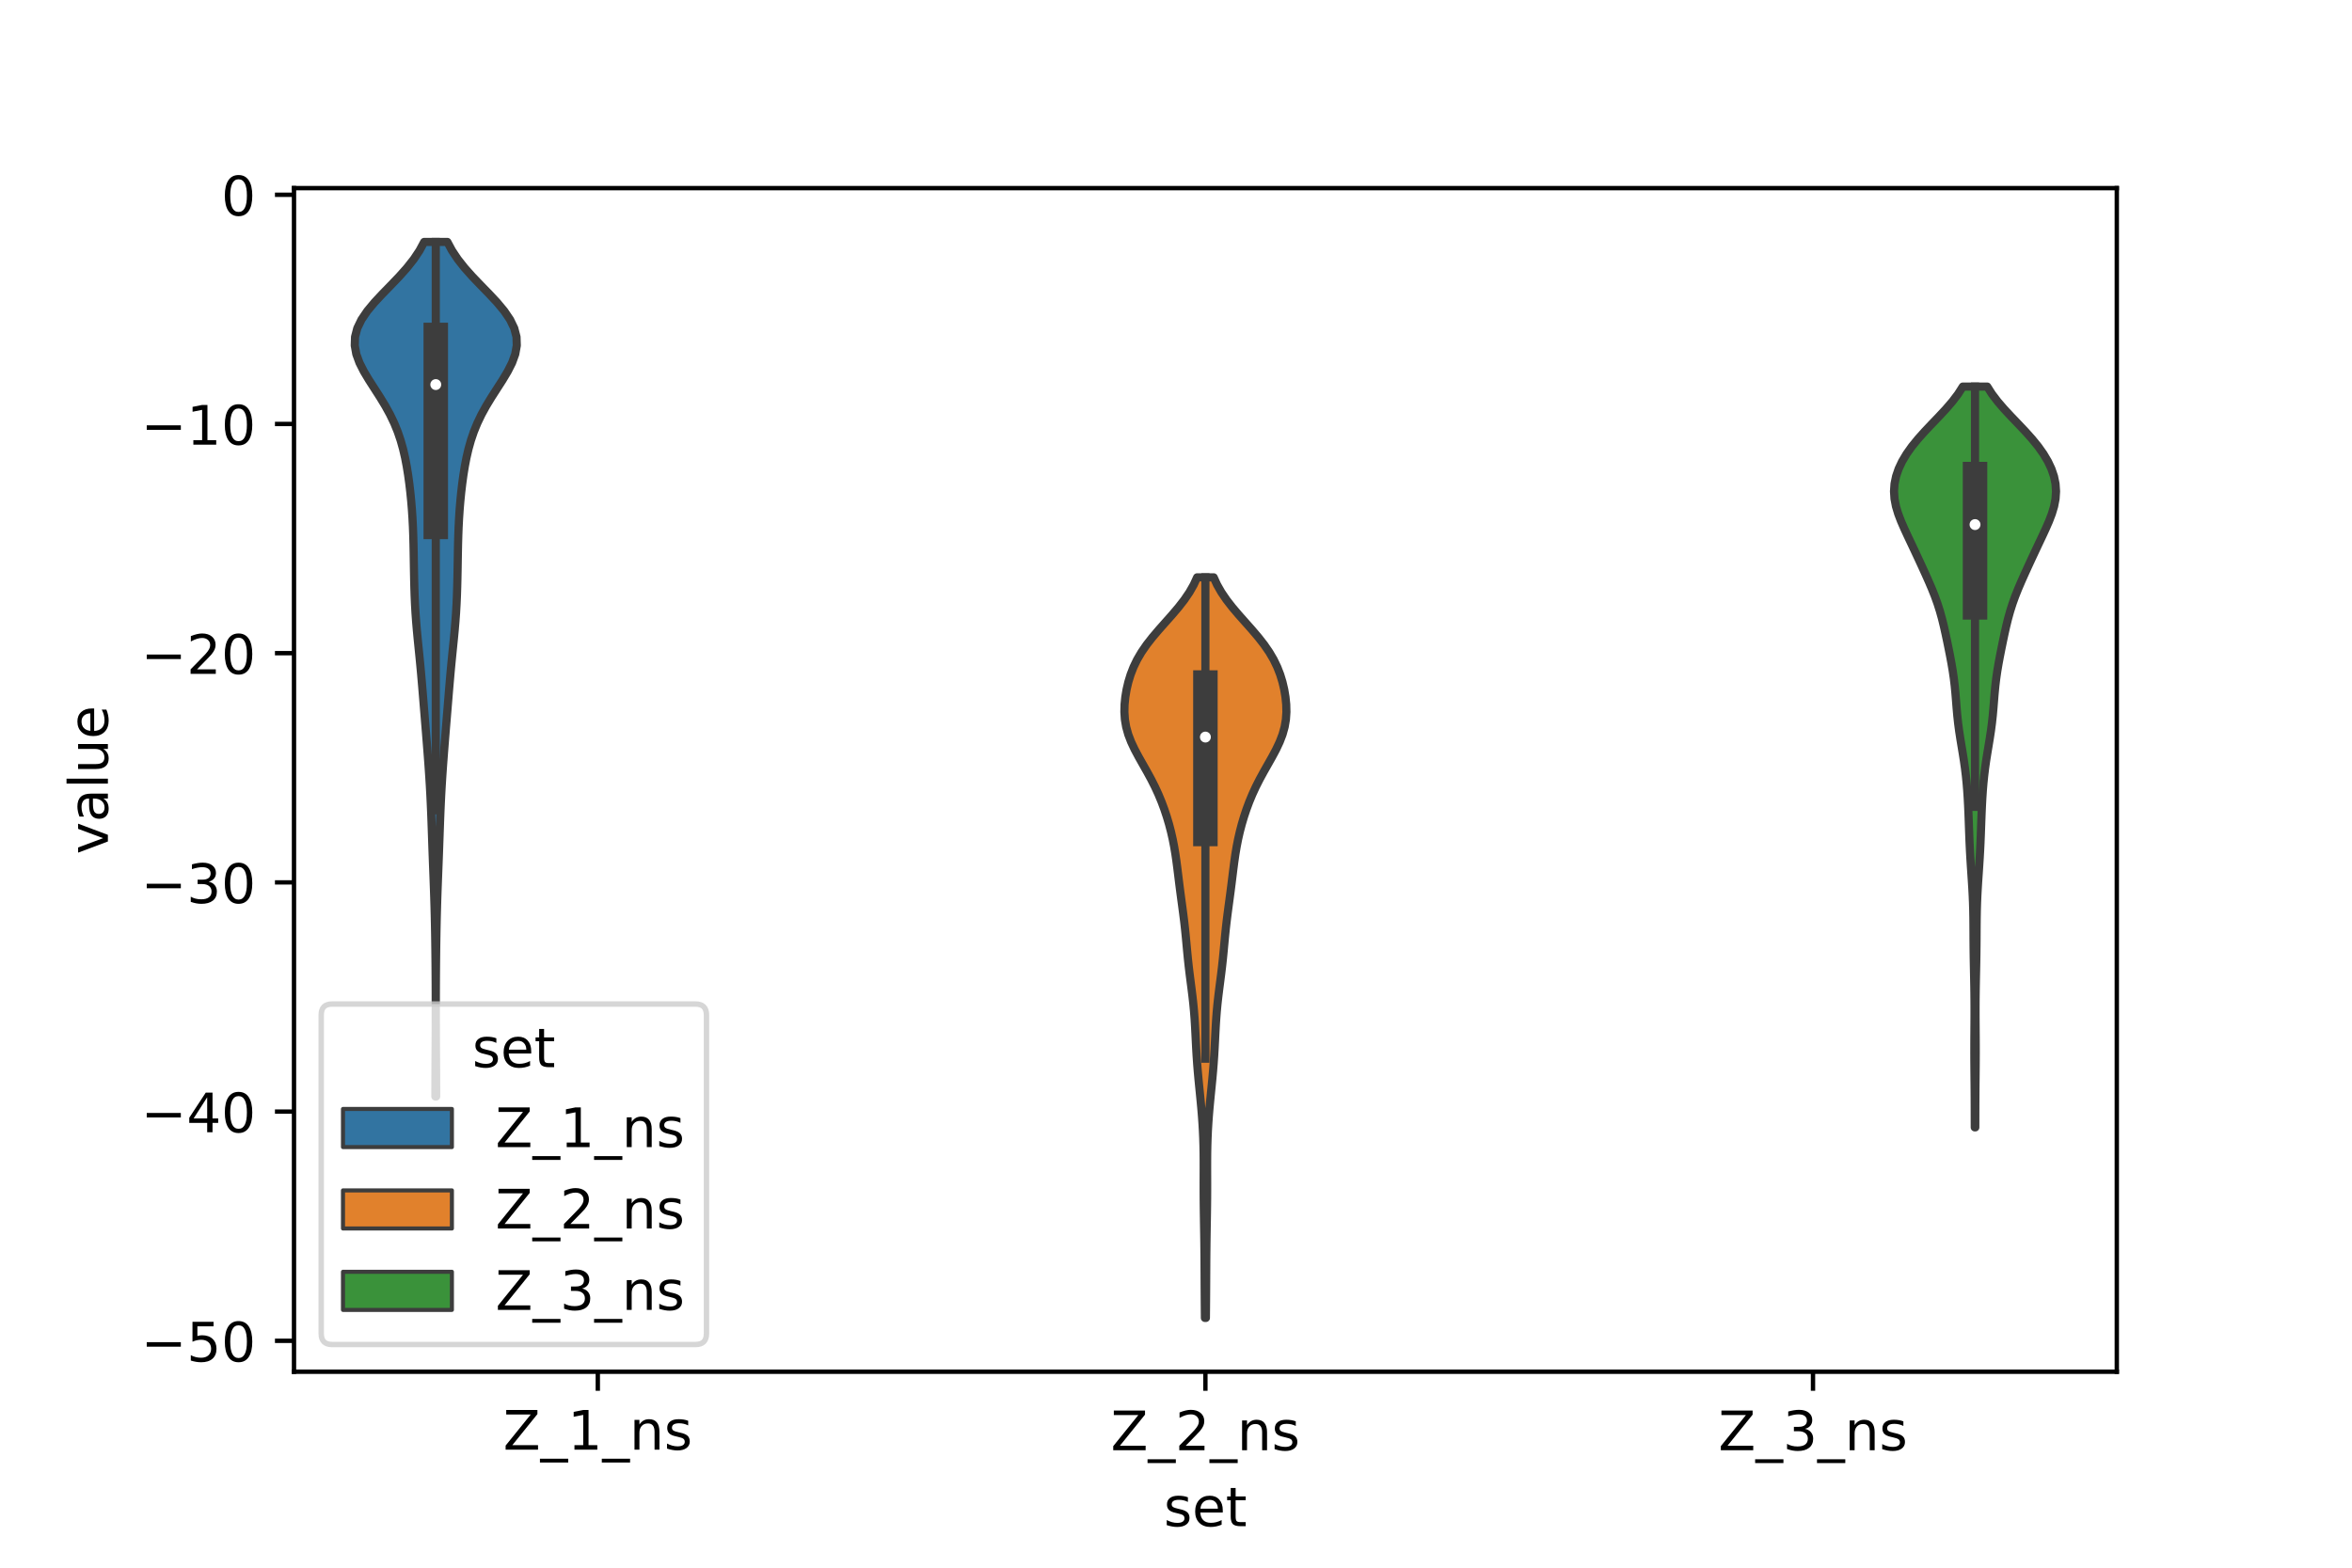 <?xml version="1.0" encoding="utf-8" standalone="no"?>
<!DOCTYPE svg PUBLIC "-//W3C//DTD SVG 1.1//EN"
  "http://www.w3.org/Graphics/SVG/1.1/DTD/svg11.dtd">
<!-- Created with matplotlib (https://matplotlib.org/) -->
<svg height="288pt" version="1.1" viewBox="0 0 432 288" width="432pt" xmlns="http://www.w3.org/2000/svg" xmlns:xlink="http://www.w3.org/1999/xlink">
 <defs>
  <style type="text/css">*{stroke-linecap:butt;stroke-linejoin:round;}</style>
 </defs>
 <g id="figure_1">
  <g id="patch_1">
   <path d="M 0 288 
L 432 288 
L 432 0 
L 0 0 
z
" style="fill:#ffffff;"/>
  </g>
  <g id="axes_1">
   <g id="patch_2">
    <path d="M 54 252 
L 388.8 252 
L 388.8 34.56 
L 54 34.56 
z
" style="fill:#ffffff;"/>
   </g>
   <g id="PolyCollection_1">
    <defs>
     <path d="M 80.112 -86.561 
L 79.968 -86.561 
L 79.969 -88.147 
L 79.974 -89.733 
L 79.982 -91.318 
L 79.992 -92.904 
L 80.002 -94.49 
L 80.012 -96.076 
L 80.02 -97.662 
L 80.026 -99.248 
L 80.03 -100.833 
L 80.031 -102.419 
L 80.03 -104.005 
L 80.027 -105.591 
L 80.021 -107.177 
L 80.012 -108.762 
L 80 -110.348 
L 79.985 -111.934 
L 79.967 -113.52 
L 79.945 -115.106 
L 79.919 -116.691 
L 79.888 -118.277 
L 79.852 -119.863 
L 79.809 -121.449 
L 79.761 -123.035 
L 79.707 -124.621 
L 79.649 -126.206 
L 79.589 -127.792 
L 79.528 -129.378 
L 79.469 -130.964 
L 79.412 -132.55 
L 79.358 -134.135 
L 79.303 -135.721 
L 79.247 -137.307 
L 79.186 -138.893 
L 79.117 -140.479 
L 79.04 -142.064 
L 78.952 -143.65 
L 78.854 -145.236 
L 78.747 -146.822 
L 78.632 -148.408 
L 78.512 -149.993 
L 78.388 -151.579 
L 78.261 -153.165 
L 78.132 -154.751 
L 78.002 -156.337 
L 77.872 -157.923 
L 77.743 -159.508 
L 77.613 -161.094 
L 77.479 -162.68 
L 77.341 -164.266 
L 77.194 -165.852 
L 77.04 -167.437 
L 76.88 -169.023 
L 76.72 -170.609 
L 76.569 -172.195 
L 76.433 -173.781 
L 76.318 -175.366 
L 76.226 -176.952 
L 76.156 -178.538 
L 76.104 -180.124 
L 76.065 -181.71 
L 76.034 -183.296 
L 76.007 -184.881 
L 75.98 -186.467 
L 75.947 -188.053 
L 75.903 -189.639 
L 75.843 -191.225 
L 75.761 -192.81 
L 75.656 -194.396 
L 75.524 -195.982 
L 75.366 -197.568 
L 75.18 -199.154 
L 74.963 -200.739 
L 74.707 -202.325 
L 74.403 -203.911 
L 74.037 -205.497 
L 73.593 -207.083 
L 73.055 -208.669 
L 72.409 -210.254 
L 71.648 -211.84 
L 70.776 -213.426 
L 69.813 -215.012 
L 68.794 -216.598 
L 67.775 -218.183 
L 66.826 -219.769 
L 66.024 -221.355 
L 65.446 -222.941 
L 65.16 -224.527 
L 65.213 -226.112 
L 65.627 -227.698 
L 66.393 -229.284 
L 67.47 -230.87 
L 68.791 -232.456 
L 70.272 -234.041 
L 71.817 -235.627 
L 73.335 -237.213 
L 74.749 -238.799 
L 76.001 -240.385 
L 77.059 -241.971 
L 77.912 -243.556 
L 82.168 -243.556 
L 82.168 -243.556 
L 83.021 -241.971 
L 84.079 -240.385 
L 85.331 -238.799 
L 86.745 -237.213 
L 88.263 -235.627 
L 89.808 -234.041 
L 91.289 -232.456 
L 92.61 -230.87 
L 93.687 -229.284 
L 94.453 -227.698 
L 94.867 -226.112 
L 94.92 -224.527 
L 94.634 -222.941 
L 94.056 -221.355 
L 93.254 -219.769 
L 92.305 -218.183 
L 91.286 -216.598 
L 90.267 -215.012 
L 89.304 -213.426 
L 88.432 -211.84 
L 87.671 -210.254 
L 87.025 -208.669 
L 86.487 -207.083 
L 86.043 -205.497 
L 85.677 -203.911 
L 85.373 -202.325 
L 85.117 -200.739 
L 84.9 -199.154 
L 84.714 -197.568 
L 84.556 -195.982 
L 84.424 -194.396 
L 84.319 -192.81 
L 84.237 -191.225 
L 84.177 -189.639 
L 84.133 -188.053 
L 84.1 -186.467 
L 84.073 -184.881 
L 84.046 -183.296 
L 84.015 -181.71 
L 83.976 -180.124 
L 83.924 -178.538 
L 83.854 -176.952 
L 83.762 -175.366 
L 83.647 -173.781 
L 83.511 -172.195 
L 83.36 -170.609 
L 83.2 -169.023 
L 83.04 -167.437 
L 82.886 -165.852 
L 82.739 -164.266 
L 82.601 -162.68 
L 82.467 -161.094 
L 82.337 -159.508 
L 82.208 -157.923 
L 82.078 -156.337 
L 81.948 -154.751 
L 81.819 -153.165 
L 81.692 -151.579 
L 81.568 -149.993 
L 81.448 -148.408 
L 81.333 -146.822 
L 81.226 -145.236 
L 81.128 -143.65 
L 81.04 -142.064 
L 80.963 -140.479 
L 80.894 -138.893 
L 80.833 -137.307 
L 80.777 -135.721 
L 80.722 -134.135 
L 80.668 -132.55 
L 80.611 -130.964 
L 80.552 -129.378 
L 80.491 -127.792 
L 80.431 -126.206 
L 80.373 -124.621 
L 80.319 -123.035 
L 80.271 -121.449 
L 80.228 -119.863 
L 80.192 -118.277 
L 80.161 -116.691 
L 80.135 -115.106 
L 80.113 -113.52 
L 80.095 -111.934 
L 80.08 -110.348 
L 80.068 -108.762 
L 80.059 -107.177 
L 80.053 -105.591 
L 80.05 -104.005 
L 80.049 -102.419 
L 80.05 -100.833 
L 80.054 -99.248 
L 80.06 -97.662 
L 80.068 -96.076 
L 80.078 -94.49 
L 80.088 -92.904 
L 80.098 -91.318 
L 80.106 -89.733 
L 80.111 -88.147 
L 80.112 -86.561 
z
" id="m163a11864a" style="stroke:#3d3d3d;stroke-width:1.5;"/>
    </defs>
    <g clip-path="url(#p83f2bb49d4)">
     <use style="fill:#3274a1;stroke:#3d3d3d;stroke-width:1.5;" x="0" xlink:href="#m163a11864a" y="288"/>
    </g>
   </g>
   <g id="PolyCollection_2">
    <defs>
     <path d="M 221.489 -45.884 
L 221.311 -45.884 
L 221.298 -47.258 
L 221.286 -48.632 
L 221.276 -50.007 
L 221.267 -51.381 
L 221.259 -52.755 
L 221.252 -54.129 
L 221.244 -55.504 
L 221.235 -56.878 
L 221.222 -58.252 
L 221.206 -59.627 
L 221.186 -61.001 
L 221.164 -62.375 
L 221.14 -63.749 
L 221.118 -65.124 
L 221.099 -66.498 
L 221.085 -67.872 
L 221.078 -69.247 
L 221.077 -70.621 
L 221.08 -71.995 
L 221.084 -73.369 
L 221.082 -74.744 
L 221.072 -76.118 
L 221.047 -77.492 
L 221.005 -78.867 
L 220.945 -80.241 
L 220.865 -81.615 
L 220.767 -82.989 
L 220.653 -84.364 
L 220.525 -85.738 
L 220.39 -87.112 
L 220.253 -88.487 
L 220.119 -89.861 
L 219.996 -91.235 
L 219.886 -92.609 
L 219.791 -93.984 
L 219.71 -95.358 
L 219.639 -96.732 
L 219.571 -98.107 
L 219.498 -99.481 
L 219.413 -100.855 
L 219.307 -102.23 
L 219.177 -103.604 
L 219.024 -104.978 
L 218.854 -106.352 
L 218.677 -107.727 
L 218.501 -109.101 
L 218.337 -110.475 
L 218.188 -111.85 
L 218.053 -113.224 
L 217.925 -114.598 
L 217.796 -115.972 
L 217.656 -117.347 
L 217.501 -118.721 
L 217.33 -120.095 
L 217.149 -121.47 
L 216.963 -122.844 
L 216.781 -124.218 
L 216.605 -125.592 
L 216.436 -126.967 
L 216.266 -128.341 
L 216.088 -129.715 
L 215.889 -131.09 
L 215.659 -132.464 
L 215.391 -133.838 
L 215.078 -135.212 
L 214.718 -136.587 
L 214.31 -137.961 
L 213.852 -139.335 
L 213.34 -140.71 
L 212.769 -142.084 
L 212.135 -143.458 
L 211.439 -144.832 
L 210.691 -146.207 
L 209.912 -147.581 
L 209.137 -148.955 
L 208.404 -150.33 
L 207.757 -151.704 
L 207.23 -153.078 
L 206.846 -154.453 
L 206.612 -155.827 
L 206.52 -157.201 
L 206.553 -158.575 
L 206.691 -159.95 
L 206.922 -161.324 
L 207.243 -162.698 
L 207.663 -164.073 
L 208.196 -165.447 
L 208.86 -166.821 
L 209.666 -168.195 
L 210.614 -169.57 
L 211.688 -170.944 
L 212.857 -172.318 
L 214.076 -173.693 
L 215.296 -175.067 
L 216.462 -176.441 
L 217.53 -177.815 
L 218.466 -179.19 
L 219.25 -180.564 
L 219.879 -181.938 
L 222.921 -181.938 
L 222.921 -181.938 
L 223.55 -180.564 
L 224.334 -179.19 
L 225.27 -177.815 
L 226.338 -176.441 
L 227.504 -175.067 
L 228.724 -173.693 
L 229.943 -172.318 
L 231.112 -170.944 
L 232.186 -169.57 
L 233.134 -168.195 
L 233.94 -166.821 
L 234.604 -165.447 
L 235.137 -164.073 
L 235.557 -162.698 
L 235.878 -161.324 
L 236.109 -159.95 
L 236.247 -158.575 
L 236.28 -157.201 
L 236.188 -155.827 
L 235.954 -154.453 
L 235.57 -153.078 
L 235.043 -151.704 
L 234.396 -150.33 
L 233.663 -148.955 
L 232.888 -147.581 
L 232.109 -146.207 
L 231.361 -144.832 
L 230.665 -143.458 
L 230.031 -142.084 
L 229.46 -140.71 
L 228.948 -139.335 
L 228.49 -137.961 
L 228.082 -136.587 
L 227.722 -135.212 
L 227.409 -133.838 
L 227.141 -132.464 
L 226.911 -131.09 
L 226.712 -129.715 
L 226.534 -128.341 
L 226.364 -126.967 
L 226.195 -125.592 
L 226.019 -124.218 
L 225.837 -122.844 
L 225.651 -121.47 
L 225.47 -120.095 
L 225.299 -118.721 
L 225.144 -117.347 
L 225.004 -115.972 
L 224.875 -114.598 
L 224.747 -113.224 
L 224.612 -111.85 
L 224.463 -110.475 
L 224.299 -109.101 
L 224.123 -107.727 
L 223.946 -106.352 
L 223.776 -104.978 
L 223.623 -103.604 
L 223.493 -102.23 
L 223.387 -100.855 
L 223.302 -99.481 
L 223.229 -98.107 
L 223.161 -96.732 
L 223.09 -95.358 
L 223.009 -93.984 
L 222.914 -92.609 
L 222.804 -91.235 
L 222.681 -89.861 
L 222.547 -88.487 
L 222.41 -87.112 
L 222.275 -85.738 
L 222.147 -84.364 
L 222.033 -82.989 
L 221.935 -81.615 
L 221.855 -80.241 
L 221.795 -78.867 
L 221.753 -77.492 
L 221.728 -76.118 
L 221.718 -74.744 
L 221.716 -73.369 
L 221.72 -71.995 
L 221.723 -70.621 
L 221.722 -69.247 
L 221.715 -67.872 
L 221.701 -66.498 
L 221.682 -65.124 
L 221.66 -63.749 
L 221.636 -62.375 
L 221.614 -61.001 
L 221.594 -59.627 
L 221.578 -58.252 
L 221.565 -56.878 
L 221.556 -55.504 
L 221.548 -54.129 
L 221.541 -52.755 
L 221.533 -51.381 
L 221.524 -50.007 
L 221.514 -48.632 
L 221.502 -47.258 
L 221.489 -45.884 
z
" id="m0469fefb67" style="stroke:#3d3d3d;stroke-width:1.5;"/>
    </defs>
    <g clip-path="url(#p83f2bb49d4)">
     <use style="fill:#e1812c;stroke:#3d3d3d;stroke-width:1.5;" x="0" xlink:href="#m0469fefb67" y="288"/>
    </g>
   </g>
   <g id="PolyCollection_3">
    <defs>
     <path d="M 362.809 -80.89 
L 362.711 -80.89 
L 362.708 -82.265 
L 362.706 -83.639 
L 362.702 -85.014 
L 362.696 -86.389 
L 362.687 -87.764 
L 362.674 -89.138 
L 362.66 -90.513 
L 362.647 -91.888 
L 362.637 -93.262 
L 362.632 -94.637 
L 362.634 -96.012 
L 362.64 -97.386 
L 362.65 -98.761 
L 362.66 -100.136 
L 362.667 -101.51 
L 362.667 -102.885 
L 362.66 -104.26 
L 362.645 -105.634 
L 362.623 -107.009 
L 362.596 -108.384 
L 362.566 -109.758 
L 362.538 -111.133 
L 362.514 -112.508 
L 362.496 -113.882 
L 362.484 -115.257 
L 362.477 -116.632 
L 362.469 -118.006 
L 362.456 -119.381 
L 362.431 -120.756 
L 362.39 -122.13 
L 362.332 -123.505 
L 362.258 -124.88 
L 362.172 -126.254 
L 362.08 -127.629 
L 361.989 -129.004 
L 361.903 -130.378 
L 361.826 -131.753 
L 361.76 -133.128 
L 361.704 -134.503 
L 361.653 -135.877 
L 361.604 -137.252 
L 361.552 -138.627 
L 361.492 -140.001 
L 361.419 -141.376 
L 361.329 -142.751 
L 361.217 -144.125 
L 361.079 -145.5 
L 360.912 -146.875 
L 360.718 -148.249 
L 360.501 -149.624 
L 360.273 -150.999 
L 360.047 -152.373 
L 359.838 -153.748 
L 359.657 -155.123 
L 359.506 -156.497 
L 359.383 -157.872 
L 359.273 -159.247 
L 359.161 -160.621 
L 359.029 -161.996 
L 358.866 -163.371 
L 358.667 -164.745 
L 358.435 -166.12 
L 358.178 -167.495 
L 357.906 -168.869 
L 357.625 -170.244 
L 357.333 -171.619 
L 357.024 -172.993 
L 356.686 -174.368 
L 356.303 -175.743 
L 355.866 -177.118 
L 355.37 -178.492 
L 354.822 -179.867 
L 354.232 -181.242 
L 353.617 -182.616 
L 352.989 -183.991 
L 352.353 -185.366 
L 351.711 -186.74 
L 351.062 -188.115 
L 350.411 -189.49 
L 349.773 -190.864 
L 349.173 -192.239 
L 348.647 -193.614 
L 348.235 -194.988 
L 347.971 -196.363 
L 347.88 -197.738 
L 347.975 -199.112 
L 348.258 -200.487 
L 348.726 -201.862 
L 349.372 -203.236 
L 350.19 -204.611 
L 351.166 -205.986 
L 352.285 -207.36 
L 353.515 -208.735 
L 354.815 -210.11 
L 356.133 -211.484 
L 357.412 -212.859 
L 358.596 -214.234 
L 359.642 -215.608 
L 360.52 -216.983 
L 365 -216.983 
L 365 -216.983 
L 365.878 -215.608 
L 366.924 -214.234 
L 368.108 -212.859 
L 369.387 -211.484 
L 370.705 -210.11 
L 372.005 -208.735 
L 373.235 -207.36 
L 374.354 -205.986 
L 375.33 -204.611 
L 376.148 -203.236 
L 376.794 -201.862 
L 377.262 -200.487 
L 377.545 -199.112 
L 377.64 -197.738 
L 377.549 -196.363 
L 377.285 -194.988 
L 376.873 -193.614 
L 376.347 -192.239 
L 375.747 -190.864 
L 375.109 -189.49 
L 374.458 -188.115 
L 373.809 -186.74 
L 373.167 -185.366 
L 372.531 -183.991 
L 371.903 -182.616 
L 371.288 -181.242 
L 370.698 -179.867 
L 370.15 -178.492 
L 369.654 -177.118 
L 369.217 -175.743 
L 368.834 -174.368 
L 368.496 -172.993 
L 368.187 -171.619 
L 367.895 -170.244 
L 367.614 -168.869 
L 367.342 -167.495 
L 367.085 -166.12 
L 366.853 -164.745 
L 366.654 -163.371 
L 366.491 -161.996 
L 366.359 -160.621 
L 366.247 -159.247 
L 366.137 -157.872 
L 366.014 -156.497 
L 365.863 -155.123 
L 365.682 -153.748 
L 365.473 -152.373 
L 365.247 -150.999 
L 365.019 -149.624 
L 364.802 -148.249 
L 364.608 -146.875 
L 364.441 -145.5 
L 364.303 -144.125 
L 364.191 -142.751 
L 364.101 -141.376 
L 364.028 -140.001 
L 363.968 -138.627 
L 363.916 -137.252 
L 363.867 -135.877 
L 363.816 -134.503 
L 363.76 -133.128 
L 363.694 -131.753 
L 363.617 -130.378 
L 363.531 -129.004 
L 363.44 -127.629 
L 363.348 -126.254 
L 363.262 -124.88 
L 363.188 -123.505 
L 363.13 -122.13 
L 363.089 -120.756 
L 363.064 -119.381 
L 363.051 -118.006 
L 363.043 -116.632 
L 363.036 -115.257 
L 363.024 -113.882 
L 363.006 -112.508 
L 362.982 -111.133 
L 362.954 -109.758 
L 362.924 -108.384 
L 362.897 -107.009 
L 362.875 -105.634 
L 362.86 -104.26 
L 362.853 -102.885 
L 362.853 -101.51 
L 362.86 -100.136 
L 362.87 -98.761 
L 362.88 -97.386 
L 362.886 -96.012 
L 362.888 -94.637 
L 362.883 -93.262 
L 362.873 -91.888 
L 362.86 -90.513 
L 362.846 -89.138 
L 362.833 -87.764 
L 362.824 -86.389 
L 362.818 -85.014 
L 362.814 -83.639 
L 362.812 -82.265 
L 362.809 -80.89 
z
" id="ma0339e1aa9" style="stroke:#3d3d3d;stroke-width:1.5;"/>
    </defs>
    <g clip-path="url(#p83f2bb49d4)">
     <use style="fill:#3a923a;stroke:#3d3d3d;stroke-width:1.5;" x="0" xlink:href="#ma0339e1aa9" y="288"/>
    </g>
   </g>
   <g id="patch_3">
    <path clip-path="url(#p83f2bb49d4)" d="M 109.8 35.779 
L 109.8 35.779 
L 109.8 35.779 
L 109.8 35.779 
z
" style="fill:#3274a1;stroke:#3d3d3d;stroke-linejoin:miter;stroke-width:0.75;"/>
   </g>
   <g id="patch_4">
    <path clip-path="url(#p83f2bb49d4)" d="M 109.8 35.779 
L 109.8 35.779 
L 109.8 35.779 
L 109.8 35.779 
z
" style="fill:#e1812c;stroke:#3d3d3d;stroke-linejoin:miter;stroke-width:0.75;"/>
   </g>
   <g id="patch_5">
    <path clip-path="url(#p83f2bb49d4)" d="M 109.8 35.779 
L 109.8 35.779 
L 109.8 35.779 
L 109.8 35.779 
z
" style="fill:#3a923a;stroke:#3d3d3d;stroke-linejoin:miter;stroke-width:0.75;"/>
   </g>
   <g id="matplotlib.axis_1">
    <g id="xtick_1">
     <g id="line2d_1">
      <defs>
       <path d="M 0 0 
L 0 3.5 
" id="m745759cdb8" style="stroke:#000000;stroke-width:0.8;"/>
      </defs>
      <g>
       <use style="stroke:#000000;stroke-width:0.8;" x="109.8" xlink:href="#m745759cdb8" y="252"/>
      </g>
     </g>
     <g id="text_1">
      <!-- Z_1_ns -->
      <g transform="translate(92.42 266.32)scale(0.1 -0.1)">
       <defs>
        <path d="M 5.609 72.906 
L 62.891 72.906 
L 62.891 65.375 
L 16.797 8.297 
L 64.016 8.297 
L 64.016 0 
L 4.5 0 
L 4.5 7.516 
L 50.594 64.594 
L 5.609 64.594 
z
" id="DejaVuSans-90"/>
        <path d="M 50.984 -16.609 
L 50.984 -23.578 
L -0.984 -23.578 
L -0.984 -16.609 
z
" id="DejaVuSans-95"/>
        <path d="M 12.406 8.297 
L 28.516 8.297 
L 28.516 63.922 
L 10.984 60.406 
L 10.984 69.391 
L 28.422 72.906 
L 38.281 72.906 
L 38.281 8.297 
L 54.391 8.297 
L 54.391 0 
L 12.406 0 
z
" id="DejaVuSans-49"/>
        <path d="M 54.891 33.016 
L 54.891 0 
L 45.906 0 
L 45.906 32.719 
Q 45.906 40.484 42.875 44.328 
Q 39.844 48.188 33.797 48.188 
Q 26.516 48.188 22.312 43.547 
Q 18.109 38.922 18.109 30.906 
L 18.109 0 
L 9.078 0 
L 9.078 54.688 
L 18.109 54.688 
L 18.109 46.188 
Q 21.344 51.125 25.703 53.562 
Q 30.078 56 35.797 56 
Q 45.219 56 50.047 50.172 
Q 54.891 44.344 54.891 33.016 
z
" id="DejaVuSans-110"/>
        <path d="M 44.281 53.078 
L 44.281 44.578 
Q 40.484 46.531 36.375 47.5 
Q 32.281 48.484 27.875 48.484 
Q 21.188 48.484 17.844 46.438 
Q 14.5 44.391 14.5 40.281 
Q 14.5 37.156 16.891 35.375 
Q 19.281 33.594 26.516 31.984 
L 29.594 31.297 
Q 39.156 29.25 43.188 25.516 
Q 47.219 21.781 47.219 15.094 
Q 47.219 7.469 41.188 3.016 
Q 35.156 -1.422 24.609 -1.422 
Q 20.219 -1.422 15.453 -0.562 
Q 10.688 0.297 5.422 2 
L 5.422 11.281 
Q 10.406 8.688 15.234 7.391 
Q 20.062 6.109 24.812 6.109 
Q 31.156 6.109 34.562 8.281 
Q 37.984 10.453 37.984 14.406 
Q 37.984 18.062 35.516 20.016 
Q 33.062 21.969 24.703 23.781 
L 21.578 24.516 
Q 13.234 26.266 9.516 29.906 
Q 5.812 33.547 5.812 39.891 
Q 5.812 47.609 11.281 51.797 
Q 16.75 56 26.812 56 
Q 31.781 56 36.172 55.266 
Q 40.578 54.547 44.281 53.078 
z
" id="DejaVuSans-115"/>
       </defs>
       <use xlink:href="#DejaVuSans-90"/>
       <use x="68.506" xlink:href="#DejaVuSans-95"/>
       <use x="118.506" xlink:href="#DejaVuSans-49"/>
       <use x="182.129" xlink:href="#DejaVuSans-95"/>
       <use x="232.129" xlink:href="#DejaVuSans-110"/>
       <use x="295.508" xlink:href="#DejaVuSans-115"/>
      </g>
     </g>
    </g>
    <g id="xtick_2">
     <g id="line2d_2">
      <g>
       <use style="stroke:#000000;stroke-width:0.8;" x="221.4" xlink:href="#m745759cdb8" y="252"/>
      </g>
     </g>
     <g id="text_2">
      <!-- Z_2_ns -->
      <g transform="translate(204.02 266.422)scale(0.1 -0.1)">
       <defs>
        <path d="M 19.188 8.297 
L 53.609 8.297 
L 53.609 0 
L 7.328 0 
L 7.328 8.297 
Q 12.938 14.109 22.625 23.891 
Q 32.328 33.688 34.812 36.531 
Q 39.547 41.844 41.422 45.531 
Q 43.312 49.219 43.312 52.781 
Q 43.312 58.594 39.234 62.25 
Q 35.156 65.922 28.609 65.922 
Q 23.969 65.922 18.812 64.312 
Q 13.672 62.703 7.812 59.422 
L 7.812 69.391 
Q 13.766 71.781 18.938 73 
Q 24.125 74.219 28.422 74.219 
Q 39.75 74.219 46.484 68.547 
Q 53.219 62.891 53.219 53.422 
Q 53.219 48.922 51.531 44.891 
Q 49.859 40.875 45.406 35.406 
Q 44.188 33.984 37.641 27.219 
Q 31.109 20.453 19.188 8.297 
z
" id="DejaVuSans-50"/>
       </defs>
       <use xlink:href="#DejaVuSans-90"/>
       <use x="68.506" xlink:href="#DejaVuSans-95"/>
       <use x="118.506" xlink:href="#DejaVuSans-50"/>
       <use x="182.129" xlink:href="#DejaVuSans-95"/>
       <use x="232.129" xlink:href="#DejaVuSans-110"/>
       <use x="295.508" xlink:href="#DejaVuSans-115"/>
      </g>
     </g>
    </g>
    <g id="xtick_3">
     <g id="line2d_3">
      <g>
       <use style="stroke:#000000;stroke-width:0.8;" x="333" xlink:href="#m745759cdb8" y="252"/>
      </g>
     </g>
     <g id="text_3">
      <!-- Z_3_ns -->
      <g transform="translate(315.62 266.422)scale(0.1 -0.1)">
       <defs>
        <path d="M 40.578 39.312 
Q 47.656 37.797 51.625 33 
Q 55.609 28.219 55.609 21.188 
Q 55.609 10.406 48.188 4.484 
Q 40.766 -1.422 27.094 -1.422 
Q 22.516 -1.422 17.656 -0.516 
Q 12.797 0.391 7.625 2.203 
L 7.625 11.719 
Q 11.719 9.328 16.594 8.109 
Q 21.484 6.891 26.812 6.891 
Q 36.078 6.891 40.938 10.547 
Q 45.797 14.203 45.797 21.188 
Q 45.797 27.641 41.281 31.266 
Q 36.766 34.906 28.719 34.906 
L 20.219 34.906 
L 20.219 43.016 
L 29.109 43.016 
Q 36.375 43.016 40.234 45.922 
Q 44.094 48.828 44.094 54.297 
Q 44.094 59.906 40.109 62.906 
Q 36.141 65.922 28.719 65.922 
Q 24.656 65.922 20.016 65.031 
Q 15.375 64.156 9.812 62.312 
L 9.812 71.094 
Q 15.438 72.656 20.344 73.438 
Q 25.25 74.219 29.594 74.219 
Q 40.828 74.219 47.359 69.109 
Q 53.906 64.016 53.906 55.328 
Q 53.906 49.266 50.438 45.094 
Q 46.969 40.922 40.578 39.312 
z
" id="DejaVuSans-51"/>
       </defs>
       <use xlink:href="#DejaVuSans-90"/>
       <use x="68.506" xlink:href="#DejaVuSans-95"/>
       <use x="118.506" xlink:href="#DejaVuSans-51"/>
       <use x="182.129" xlink:href="#DejaVuSans-95"/>
       <use x="232.129" xlink:href="#DejaVuSans-110"/>
       <use x="295.508" xlink:href="#DejaVuSans-115"/>
      </g>
     </g>
    </g>
    <g id="text_4">
     <!-- set -->
     <g transform="translate(213.759 280.378)scale(0.1 -0.1)">
      <defs>
       <path d="M 56.203 29.594 
L 56.203 25.203 
L 14.891 25.203 
Q 15.484 15.922 20.484 11.062 
Q 25.484 6.203 34.422 6.203 
Q 39.594 6.203 44.453 7.469 
Q 49.312 8.734 54.109 11.281 
L 54.109 2.781 
Q 49.266 0.734 44.188 -0.344 
Q 39.109 -1.422 33.891 -1.422 
Q 20.797 -1.422 13.156 6.188 
Q 5.516 13.812 5.516 26.812 
Q 5.516 40.234 12.766 48.109 
Q 20.016 56 32.328 56 
Q 43.359 56 49.781 48.891 
Q 56.203 41.797 56.203 29.594 
z
M 47.219 32.234 
Q 47.125 39.594 43.094 43.984 
Q 39.062 48.391 32.422 48.391 
Q 24.906 48.391 20.391 44.141 
Q 15.875 39.891 15.188 32.172 
z
" id="DejaVuSans-101"/>
       <path d="M 18.312 70.219 
L 18.312 54.688 
L 36.812 54.688 
L 36.812 47.703 
L 18.312 47.703 
L 18.312 18.016 
Q 18.312 11.328 20.141 9.422 
Q 21.969 7.516 27.594 7.516 
L 36.812 7.516 
L 36.812 0 
L 27.594 0 
Q 17.188 0 13.234 3.875 
Q 9.281 7.766 9.281 18.016 
L 9.281 47.703 
L 2.688 47.703 
L 2.688 54.688 
L 9.281 54.688 
L 9.281 70.219 
z
" id="DejaVuSans-116"/>
      </defs>
      <use xlink:href="#DejaVuSans-115"/>
      <use x="52.1" xlink:href="#DejaVuSans-101"/>
      <use x="113.623" xlink:href="#DejaVuSans-116"/>
     </g>
    </g>
   </g>
   <g id="matplotlib.axis_2">
    <g id="ytick_1">
     <g id="line2d_4">
      <defs>
       <path d="M 0 0 
L -3.5 0 
" id="m7d9bf90ee9" style="stroke:#000000;stroke-width:0.8;"/>
      </defs>
      <g>
       <use style="stroke:#000000;stroke-width:0.8;" x="54" xlink:href="#m7d9bf90ee9" y="246.32"/>
      </g>
     </g>
     <g id="text_5">
      <!-- −50 -->
      <g transform="translate(25.895 250.119)scale(0.1 -0.1)">
       <defs>
        <path d="M 10.594 35.5 
L 73.188 35.5 
L 73.188 27.203 
L 10.594 27.203 
z
" id="DejaVuSans-8722"/>
        <path d="M 10.797 72.906 
L 49.516 72.906 
L 49.516 64.594 
L 19.828 64.594 
L 19.828 46.734 
Q 21.969 47.469 24.109 47.828 
Q 26.266 48.188 28.422 48.188 
Q 40.625 48.188 47.75 41.5 
Q 54.891 34.812 54.891 23.391 
Q 54.891 11.625 47.562 5.094 
Q 40.234 -1.422 26.906 -1.422 
Q 22.312 -1.422 17.547 -0.641 
Q 12.797 0.141 7.719 1.703 
L 7.719 11.625 
Q 12.109 9.234 16.797 8.062 
Q 21.484 6.891 26.703 6.891 
Q 35.156 6.891 40.078 11.328 
Q 45.016 15.766 45.016 23.391 
Q 45.016 31 40.078 35.438 
Q 35.156 39.891 26.703 39.891 
Q 22.75 39.891 18.812 39.016 
Q 14.891 38.141 10.797 36.281 
z
" id="DejaVuSans-53"/>
        <path d="M 31.781 66.406 
Q 24.172 66.406 20.328 58.906 
Q 16.5 51.422 16.5 36.375 
Q 16.5 21.391 20.328 13.891 
Q 24.172 6.391 31.781 6.391 
Q 39.453 6.391 43.281 13.891 
Q 47.125 21.391 47.125 36.375 
Q 47.125 51.422 43.281 58.906 
Q 39.453 66.406 31.781 66.406 
z
M 31.781 74.219 
Q 44.047 74.219 50.516 64.516 
Q 56.984 54.828 56.984 36.375 
Q 56.984 17.969 50.516 8.266 
Q 44.047 -1.422 31.781 -1.422 
Q 19.531 -1.422 13.062 8.266 
Q 6.594 17.969 6.594 36.375 
Q 6.594 54.828 13.062 64.516 
Q 19.531 74.219 31.781 74.219 
z
" id="DejaVuSans-48"/>
       </defs>
       <use xlink:href="#DejaVuSans-8722"/>
       <use x="83.789" xlink:href="#DejaVuSans-53"/>
       <use x="147.412" xlink:href="#DejaVuSans-48"/>
      </g>
     </g>
    </g>
    <g id="ytick_2">
     <g id="line2d_5">
      <g>
       <use style="stroke:#000000;stroke-width:0.8;" x="54" xlink:href="#m7d9bf90ee9" y="204.212"/>
      </g>
     </g>
     <g id="text_6">
      <!-- −40 -->
      <g transform="translate(25.895 208.011)scale(0.1 -0.1)">
       <defs>
        <path d="M 37.797 64.312 
L 12.891 25.391 
L 37.797 25.391 
z
M 35.203 72.906 
L 47.609 72.906 
L 47.609 25.391 
L 58.016 25.391 
L 58.016 17.188 
L 47.609 17.188 
L 47.609 0 
L 37.797 0 
L 37.797 17.188 
L 4.891 17.188 
L 4.891 26.703 
z
" id="DejaVuSans-52"/>
       </defs>
       <use xlink:href="#DejaVuSans-8722"/>
       <use x="83.789" xlink:href="#DejaVuSans-52"/>
       <use x="147.412" xlink:href="#DejaVuSans-48"/>
      </g>
     </g>
    </g>
    <g id="ytick_3">
     <g id="line2d_6">
      <g>
       <use style="stroke:#000000;stroke-width:0.8;" x="54" xlink:href="#m7d9bf90ee9" y="162.104"/>
      </g>
     </g>
     <g id="text_7">
      <!-- −30 -->
      <g transform="translate(25.895 165.903)scale(0.1 -0.1)">
       <use xlink:href="#DejaVuSans-8722"/>
       <use x="83.789" xlink:href="#DejaVuSans-51"/>
       <use x="147.412" xlink:href="#DejaVuSans-48"/>
      </g>
     </g>
    </g>
    <g id="ytick_4">
     <g id="line2d_7">
      <g>
       <use style="stroke:#000000;stroke-width:0.8;" x="54" xlink:href="#m7d9bf90ee9" y="119.995"/>
      </g>
     </g>
     <g id="text_8">
      <!-- −20 -->
      <g transform="translate(25.895 123.795)scale(0.1 -0.1)">
       <use xlink:href="#DejaVuSans-8722"/>
       <use x="83.789" xlink:href="#DejaVuSans-50"/>
       <use x="147.412" xlink:href="#DejaVuSans-48"/>
      </g>
     </g>
    </g>
    <g id="ytick_5">
     <g id="line2d_8">
      <g>
       <use style="stroke:#000000;stroke-width:0.8;" x="54" xlink:href="#m7d9bf90ee9" y="77.887"/>
      </g>
     </g>
     <g id="text_9">
      <!-- −10 -->
      <g transform="translate(25.895 81.686)scale(0.1 -0.1)">
       <use xlink:href="#DejaVuSans-8722"/>
       <use x="83.789" xlink:href="#DejaVuSans-49"/>
       <use x="147.412" xlink:href="#DejaVuSans-48"/>
      </g>
     </g>
    </g>
    <g id="ytick_6">
     <g id="line2d_9">
      <g>
       <use style="stroke:#000000;stroke-width:0.8;" x="54" xlink:href="#m7d9bf90ee9" y="35.779"/>
      </g>
     </g>
     <g id="text_10">
      <!-- 0 -->
      <g transform="translate(40.638 39.578)scale(0.1 -0.1)">
       <use xlink:href="#DejaVuSans-48"/>
      </g>
     </g>
    </g>
    <g id="text_11">
     <!-- value -->
     <g transform="translate(19.816 156.938)rotate(-90)scale(0.1 -0.1)">
      <defs>
       <path d="M 2.984 54.688 
L 12.5 54.688 
L 29.594 8.797 
L 46.688 54.688 
L 56.203 54.688 
L 35.688 0 
L 23.484 0 
z
" id="DejaVuSans-118"/>
       <path d="M 34.281 27.484 
Q 23.391 27.484 19.188 25 
Q 14.984 22.516 14.984 16.5 
Q 14.984 11.719 18.141 8.906 
Q 21.297 6.109 26.703 6.109 
Q 34.188 6.109 38.703 11.406 
Q 43.219 16.703 43.219 25.484 
L 43.219 27.484 
z
M 52.203 31.203 
L 52.203 0 
L 43.219 0 
L 43.219 8.297 
Q 40.141 3.328 35.547 0.953 
Q 30.953 -1.422 24.312 -1.422 
Q 15.922 -1.422 10.953 3.297 
Q 6 8.016 6 15.922 
Q 6 25.141 12.172 29.828 
Q 18.359 34.516 30.609 34.516 
L 43.219 34.516 
L 43.219 35.406 
Q 43.219 41.609 39.141 45 
Q 35.062 48.391 27.688 48.391 
Q 23 48.391 18.547 47.266 
Q 14.109 46.141 10.016 43.891 
L 10.016 52.203 
Q 14.938 54.109 19.578 55.047 
Q 24.219 56 28.609 56 
Q 40.484 56 46.344 49.844 
Q 52.203 43.703 52.203 31.203 
z
" id="DejaVuSans-97"/>
       <path d="M 9.422 75.984 
L 18.406 75.984 
L 18.406 0 
L 9.422 0 
z
" id="DejaVuSans-108"/>
       <path d="M 8.5 21.578 
L 8.5 54.688 
L 17.484 54.688 
L 17.484 21.922 
Q 17.484 14.156 20.5 10.266 
Q 23.531 6.391 29.594 6.391 
Q 36.859 6.391 41.078 11.031 
Q 45.312 15.672 45.312 23.688 
L 45.312 54.688 
L 54.297 54.688 
L 54.297 0 
L 45.312 0 
L 45.312 8.406 
Q 42.047 3.422 37.719 1 
Q 33.406 -1.422 27.688 -1.422 
Q 18.266 -1.422 13.375 4.438 
Q 8.5 10.297 8.5 21.578 
z
M 31.109 56 
z
" id="DejaVuSans-117"/>
      </defs>
      <use xlink:href="#DejaVuSans-118"/>
      <use x="59.18" xlink:href="#DejaVuSans-97"/>
      <use x="120.459" xlink:href="#DejaVuSans-108"/>
      <use x="148.242" xlink:href="#DejaVuSans-117"/>
      <use x="211.621" xlink:href="#DejaVuSans-101"/>
     </g>
    </g>
   </g>
   <g id="line2d_10">
    <path clip-path="url(#p83f2bb49d4)" d="M 80.04 148.862 
L 80.04 44.444 
" style="fill:none;stroke:#3d3d3d;stroke-linecap:square;stroke-width:1.5;"/>
   </g>
   <g id="line2d_11">
    <path clip-path="url(#p83f2bb49d4)" d="M 80.04 96.801 
L 80.04 61.534 
" style="fill:none;stroke:#3d3d3d;stroke-linecap:square;stroke-width:4.5;"/>
   </g>
   <g id="line2d_12">
    <path clip-path="url(#p83f2bb49d4)" d="M 221.4 194.489 
L 221.4 106.062 
" style="fill:none;stroke:#3d3d3d;stroke-linecap:square;stroke-width:1.5;"/>
   </g>
   <g id="line2d_13">
    <path clip-path="url(#p83f2bb49d4)" d="M 221.4 153.215 
L 221.4 125.383 
" style="fill:none;stroke:#3d3d3d;stroke-linecap:square;stroke-width:4.5;"/>
   </g>
   <g id="line2d_14">
    <path clip-path="url(#p83f2bb49d4)" d="M 362.76 148.227 
L 362.76 71.017 
" style="fill:none;stroke:#3d3d3d;stroke-linecap:square;stroke-width:1.5;"/>
   </g>
   <g id="line2d_15">
    <path clip-path="url(#p83f2bb49d4)" d="M 362.76 111.581 
L 362.76 87.092 
" style="fill:none;stroke:#3d3d3d;stroke-linecap:square;stroke-width:4.5;"/>
   </g>
   <g id="patch_6">
    <path d="M 54 252 
L 54 34.56 
" style="fill:none;stroke:#000000;stroke-linecap:square;stroke-linejoin:miter;stroke-width:0.8;"/>
   </g>
   <g id="patch_7">
    <path d="M 388.8 252 
L 388.8 34.56 
" style="fill:none;stroke:#000000;stroke-linecap:square;stroke-linejoin:miter;stroke-width:0.8;"/>
   </g>
   <g id="patch_8">
    <path d="M 54 252 
L 388.8 252 
" style="fill:none;stroke:#000000;stroke-linecap:square;stroke-linejoin:miter;stroke-width:0.8;"/>
   </g>
   <g id="patch_9">
    <path d="M 54 34.56 
L 388.8 34.56 
" style="fill:none;stroke:#000000;stroke-linecap:square;stroke-linejoin:miter;stroke-width:0.8;"/>
   </g>
   <g id="PathCollection_1">
    <defs>
     <path d="M 0 1.5 
C 0.398 1.5 0.779 1.342 1.061 1.061 
C 1.342 0.779 1.5 0.398 1.5 0 
C 1.5 -0.398 1.342 -0.779 1.061 -1.061 
C 0.779 -1.342 0.398 -1.5 0 -1.5 
C -0.398 -1.5 -0.779 -1.342 -1.061 -1.061 
C -1.342 -0.779 -1.5 -0.398 -1.5 0 
C -1.5 0.398 -1.342 0.779 -1.061 1.061 
C -0.779 1.342 -0.398 1.5 0 1.5 
z
" id="ma4e980fd94" style="stroke:#3d3d3d;"/>
    </defs>
    <g clip-path="url(#p83f2bb49d4)">
     <use style="fill:#ffffff;stroke:#3d3d3d;" x="80.04" xlink:href="#ma4e980fd94" y="70.65"/>
    </g>
   </g>
   <g id="PathCollection_2">
    <g clip-path="url(#p83f2bb49d4)">
     <use style="fill:#ffffff;stroke:#3d3d3d;" x="221.4" xlink:href="#ma4e980fd94" y="135.407"/>
    </g>
   </g>
   <g id="PathCollection_3">
    <g clip-path="url(#p83f2bb49d4)">
     <use style="fill:#ffffff;stroke:#3d3d3d;" x="362.76" xlink:href="#ma4e980fd94" y="96.371"/>
    </g>
   </g>
   <g id="legend_1">
    <g id="patch_10">
     <path d="M 61 247 
L 127.759 247 
Q 129.759 247 129.759 245 
L 129.759 186.453 
Q 129.759 184.453 127.759 184.453 
L 61 184.453 
Q 59 184.453 59 186.453 
L 59 245 
Q 59 247 61 247 
z
" style="fill:#ffffff;opacity:0.8;stroke:#cccccc;stroke-linejoin:miter;"/>
    </g>
    <g id="text_12">
     <!-- set -->
     <g transform="translate(86.738 196.052)scale(0.1 -0.1)">
      <use xlink:href="#DejaVuSans-115"/>
      <use x="52.1" xlink:href="#DejaVuSans-101"/>
      <use x="113.623" xlink:href="#DejaVuSans-116"/>
     </g>
    </g>
    <g id="patch_11">
     <path d="M 63 210.73 
L 83 210.73 
L 83 203.73 
L 63 203.73 
z
" style="fill:#3274a1;stroke:#3d3d3d;stroke-linejoin:miter;stroke-width:0.75;"/>
    </g>
    <g id="text_13">
     <!-- Z_1_ns -->
     <g transform="translate(91 210.73)scale(0.1 -0.1)">
      <use xlink:href="#DejaVuSans-90"/>
      <use x="68.506" xlink:href="#DejaVuSans-95"/>
      <use x="118.506" xlink:href="#DejaVuSans-49"/>
      <use x="182.129" xlink:href="#DejaVuSans-95"/>
      <use x="232.129" xlink:href="#DejaVuSans-110"/>
      <use x="295.508" xlink:href="#DejaVuSans-115"/>
     </g>
    </g>
    <g id="patch_12">
     <path d="M 63 225.686 
L 83 225.686 
L 83 218.686 
L 63 218.686 
z
" style="fill:#e1812c;stroke:#3d3d3d;stroke-linejoin:miter;stroke-width:0.75;"/>
    </g>
    <g id="text_14">
     <!-- Z_2_ns -->
     <g transform="translate(91 225.686)scale(0.1 -0.1)">
      <use xlink:href="#DejaVuSans-90"/>
      <use x="68.506" xlink:href="#DejaVuSans-95"/>
      <use x="118.506" xlink:href="#DejaVuSans-50"/>
      <use x="182.129" xlink:href="#DejaVuSans-95"/>
      <use x="232.129" xlink:href="#DejaVuSans-110"/>
      <use x="295.508" xlink:href="#DejaVuSans-115"/>
     </g>
    </g>
    <g id="patch_13">
     <path d="M 63 240.642 
L 83 240.642 
L 83 233.642 
L 63 233.642 
z
" style="fill:#3a923a;stroke:#3d3d3d;stroke-linejoin:miter;stroke-width:0.75;"/>
    </g>
    <g id="text_15">
     <!-- Z_3_ns -->
     <g transform="translate(91 240.642)scale(0.1 -0.1)">
      <use xlink:href="#DejaVuSans-90"/>
      <use x="68.506" xlink:href="#DejaVuSans-95"/>
      <use x="118.506" xlink:href="#DejaVuSans-51"/>
      <use x="182.129" xlink:href="#DejaVuSans-95"/>
      <use x="232.129" xlink:href="#DejaVuSans-110"/>
      <use x="295.508" xlink:href="#DejaVuSans-115"/>
     </g>
    </g>
   </g>
  </g>
 </g>
 <defs>
  <clipPath id="p83f2bb49d4">
   <rect height="217.44" width="334.8" x="54" y="34.56"/>
  </clipPath>
 </defs>
</svg>
